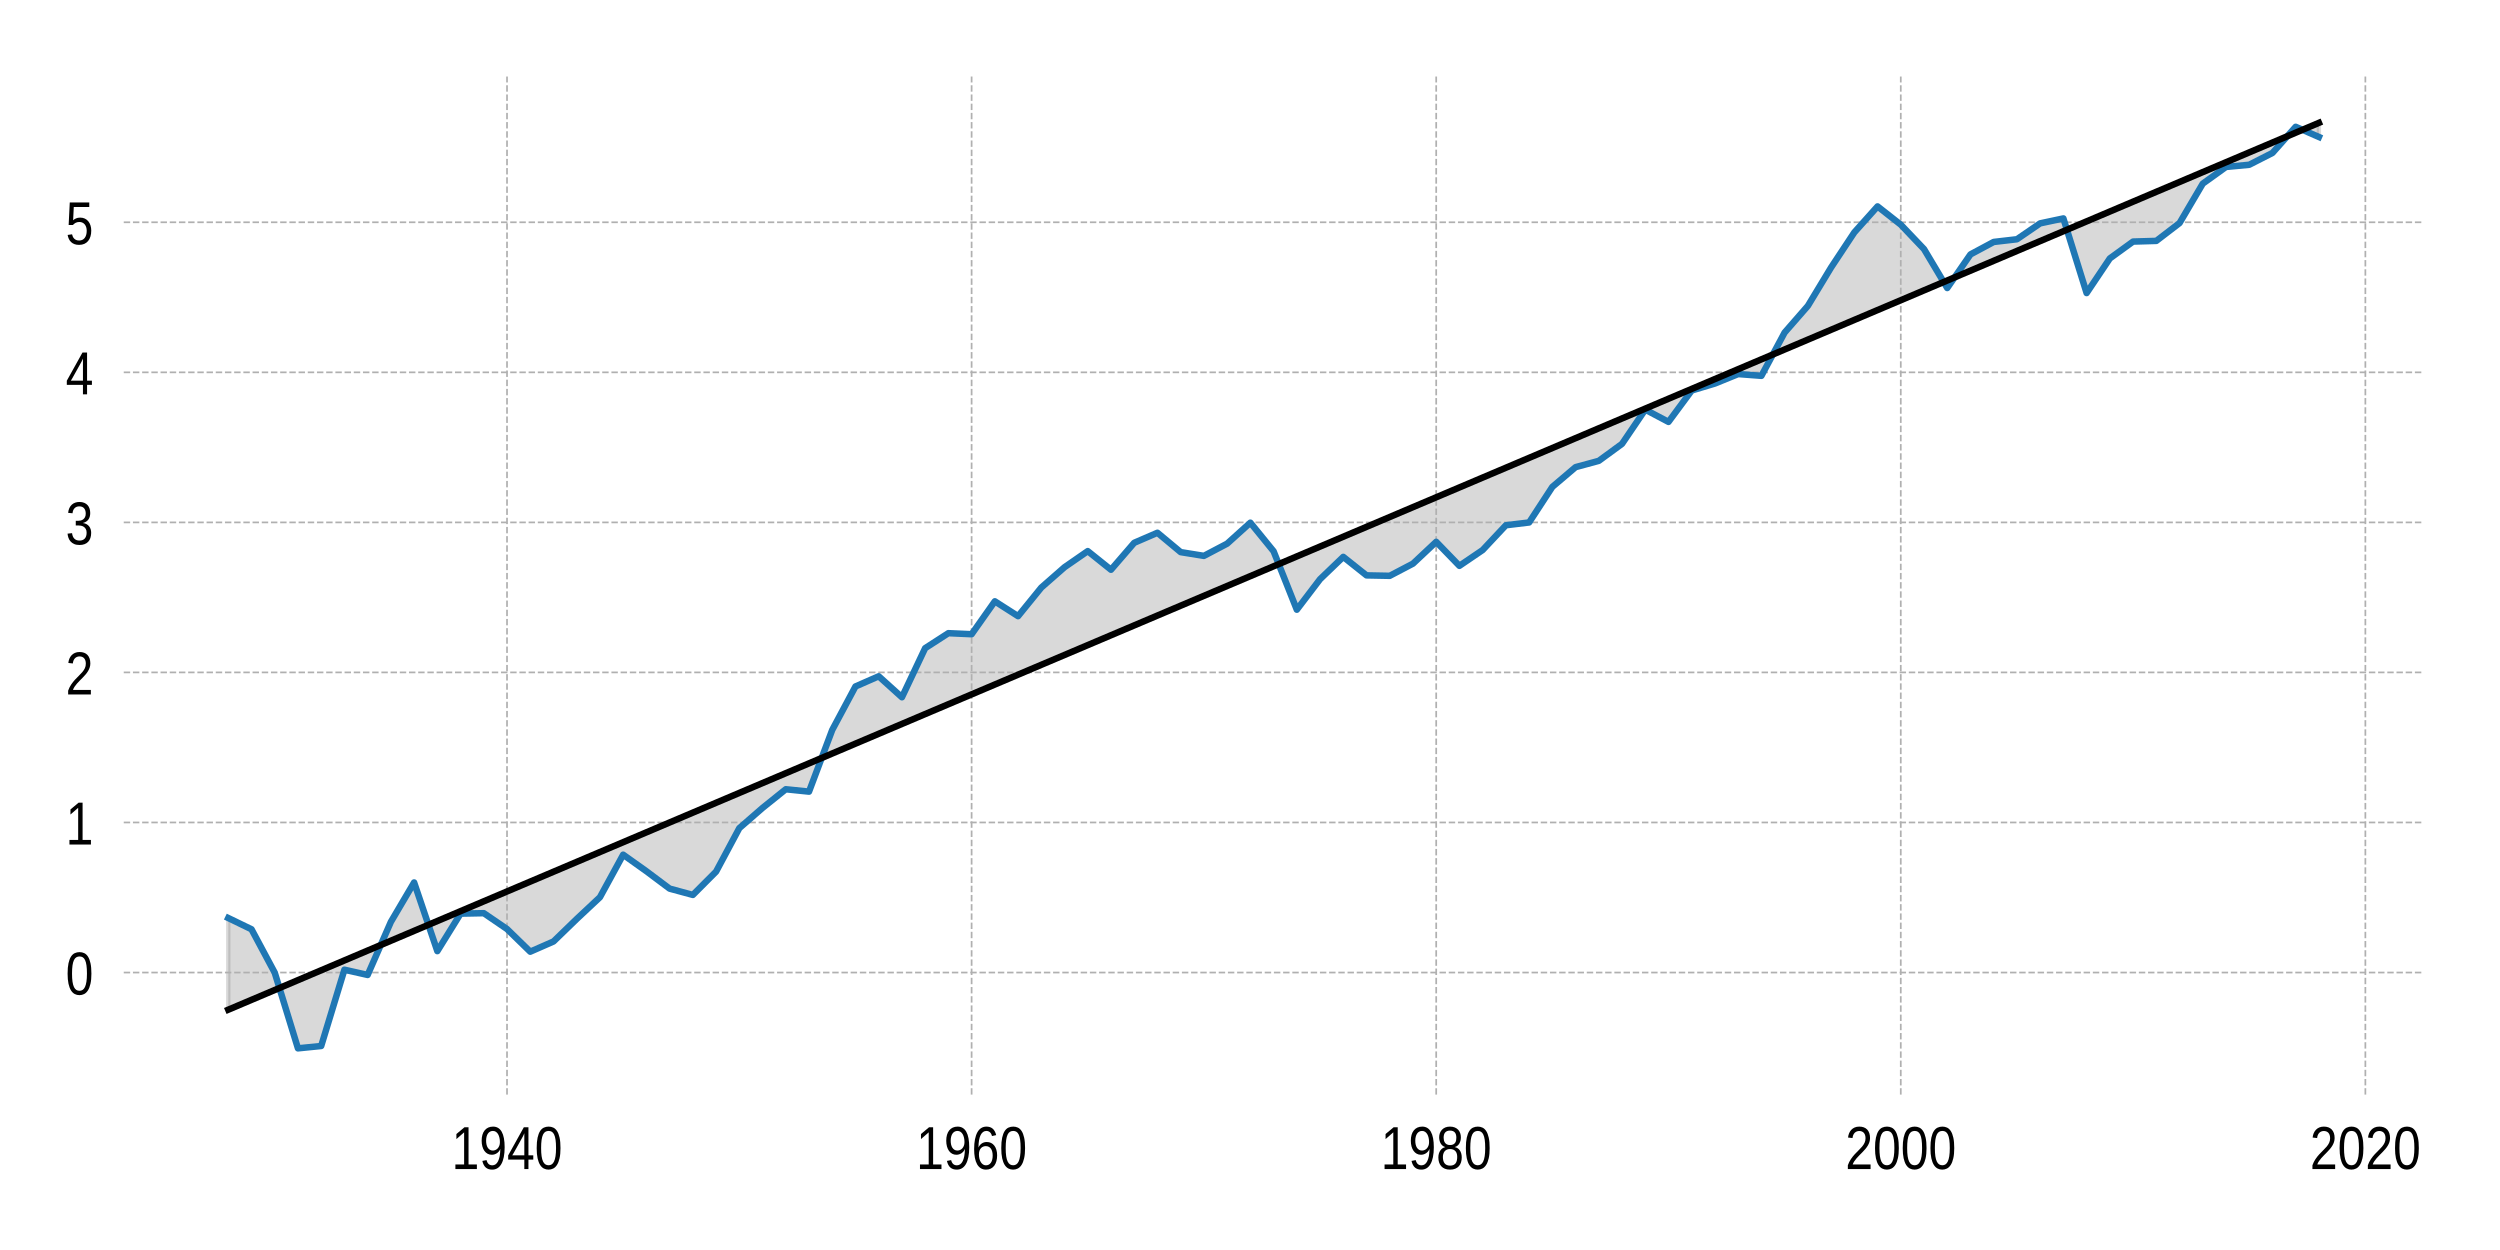 <?xml version="1.0" encoding="utf-8" standalone="no"?>
<!DOCTYPE svg PUBLIC "-//W3C//DTD SVG 1.1//EN"
  "http://www.w3.org/Graphics/SVG/1.1/DTD/svg11.dtd">
<!-- Created with matplotlib (https://matplotlib.org/) -->
<svg height="288pt" version="1.1" viewBox="0 0 576 288" width="576pt" xmlns="http://www.w3.org/2000/svg" xmlns:xlink="http://www.w3.org/1999/xlink">
 <defs>
  <style type="text/css">
*{stroke-linecap:butt;stroke-linejoin:round;}
  </style>
 </defs>
 <g id="figure_1">
  <g id="patch_1">
   <path d="M 0 288 
L 576 288 
L 576 0 
L 0 0 
z
" style="fill:#ffffff;"/>
  </g>
  <g id="axes_1">
   <g id="patch_2">
    <path d="M 28.51 252.2 
L 558.36 252.2 
L 558.36 17.64 
L 28.51 17.64 
z
" style="fill:#ffffff;"/>
   </g>
   <g id="PolyCollection_1">
    <defs>
     <path d="M 52.594 -55.365 
L 52.594 -76.488 
L 57.946 -73.895 
L 63.298 -63.892 
L 68.65 -46.462 
L 74.002 -47.004 
L 79.354 -64.58 
L 84.706 -63.372 
L 90.058 -75.598 
L 95.41 -84.677 
L 100.762 -68.86 
L 106.114 -77.495 
L 111.466 -77.604 
L 116.818 -73.95 
L 122.17 -68.732 
L 127.522 -71.081 
L 132.874 -76.266 
L 138.226 -81.281 
L 143.578 -91.08 
L 148.93 -87.267 
L 154.282 -83.259 
L 159.634 -81.809 
L 164.987 -87.185 
L 170.339 -97.197 
L 175.691 -101.856 
L 181.043 -106.157 
L 186.395 -105.607 
L 191.747 -119.823 
L 197.099 -129.836 
L 202.451 -132.187 
L 207.803 -127.352 
L 213.155 -138.66 
L 218.507 -142.116 
L 223.859 -141.876 
L 229.211 -149.456 
L 234.563 -146.036 
L 239.915 -152.625 
L 245.267 -157.316 
L 250.619 -161.023 
L 255.971 -156.733 
L 261.323 -162.94 
L 266.675 -165.252 
L 272.027 -160.79 
L 277.379 -159.926 
L 282.731 -162.741 
L 288.083 -167.573 
L 293.435 -160.995 
L 298.787 -147.528 
L 304.139 -154.553 
L 309.491 -159.695 
L 314.843 -155.436 
L 320.195 -155.33 
L 325.547 -158.136 
L 330.899 -163.162 
L 336.251 -157.633 
L 341.603 -161.271 
L 346.955 -166.982 
L 352.307 -167.624 
L 357.659 -175.821 
L 363.011 -180.37 
L 368.363 -181.822 
L 373.715 -185.742 
L 379.067 -193.626 
L 384.419 -190.796 
L 389.771 -198.029 
L 395.123 -199.639 
L 400.475 -201.816 
L 405.827 -201.409 
L 411.179 -211.386 
L 416.531 -217.523 
L 421.883 -226.372 
L 427.236 -234.459 
L 432.588 -240.444 
L 437.94 -236.237 
L 443.292 -230.61 
L 448.644 -221.642 
L 453.996 -229.386 
L 459.348 -232.254 
L 464.7 -232.875 
L 470.052 -236.539 
L 475.404 -237.675 
L 480.756 -220.481 
L 486.108 -228.459 
L 491.46 -232.341 
L 496.812 -232.499 
L 502.164 -236.601 
L 507.516 -245.691 
L 512.868 -249.535 
L 518.22 -250.039 
L 523.572 -252.763 
L 528.924 -258.784 
L 534.276 -256.435 
L 534.276 -259.698 
L 534.276 -259.698 
L 528.924 -257.428 
L 523.572 -255.157 
L 518.22 -252.887 
L 512.868 -250.617 
L 507.516 -248.346 
L 502.164 -246.076 
L 496.812 -243.806 
L 491.46 -241.535 
L 486.108 -239.265 
L 480.756 -236.994 
L 475.404 -234.724 
L 470.052 -232.454 
L 464.7 -230.183 
L 459.348 -227.913 
L 453.996 -225.643 
L 448.644 -223.372 
L 443.292 -221.102 
L 437.94 -218.831 
L 432.588 -216.561 
L 427.236 -214.291 
L 421.883 -212.02 
L 416.531 -209.75 
L 411.179 -207.48 
L 405.827 -205.209 
L 400.475 -202.939 
L 395.123 -200.669 
L 389.771 -198.398 
L 384.419 -196.128 
L 379.067 -193.857 
L 373.715 -191.587 
L 368.363 -189.317 
L 363.011 -187.046 
L 357.659 -184.776 
L 352.307 -182.506 
L 346.955 -180.235 
L 341.603 -177.965 
L 336.251 -175.694 
L 330.899 -173.424 
L 325.547 -171.154 
L 320.195 -168.883 
L 314.843 -166.613 
L 309.491 -164.343 
L 304.139 -162.072 
L 298.787 -159.802 
L 293.435 -157.531 
L 288.083 -155.261 
L 282.731 -152.991 
L 277.379 -150.72 
L 272.027 -148.45 
L 266.675 -146.18 
L 261.323 -143.909 
L 255.971 -141.639 
L 250.619 -139.368 
L 245.267 -137.098 
L 239.915 -134.828 
L 234.563 -132.557 
L 229.211 -130.287 
L 223.859 -128.017 
L 218.507 -125.746 
L 213.155 -123.476 
L 207.803 -121.205 
L 202.451 -118.935 
L 197.099 -116.665 
L 191.747 -114.394 
L 186.395 -112.124 
L 181.043 -109.854 
L 175.691 -107.583 
L 170.339 -105.313 
L 164.987 -103.043 
L 159.634 -100.772 
L 154.282 -98.502 
L 148.93 -96.231 
L 143.578 -93.961 
L 138.226 -91.691 
L 132.874 -89.42 
L 127.522 -87.15 
L 122.17 -84.88 
L 116.818 -82.609 
L 111.466 -80.339 
L 106.114 -78.068 
L 100.762 -75.798 
L 95.41 -73.528 
L 90.058 -71.257 
L 84.706 -68.987 
L 79.354 -66.717 
L 74.002 -64.446 
L 68.65 -62.176 
L 63.298 -59.905 
L 57.946 -57.635 
L 52.594 -55.365 
z
" id="mc0e10cdbfd" style="stroke:#7f7f7f;stroke-opacity:0.3;"/>
    </defs>
    <g clip-path="url(#pc27ad0a3e6)">
     <use style="fill:#7f7f7f;fill-opacity:0.3;stroke:#7f7f7f;stroke-opacity:0.3;" x="0" xlink:href="#mc0e10cdbfd" y="288"/>
    </g>
   </g>
   <g id="matplotlib.axis_1">
    <g id="xtick_1">
     <g id="line2d_1">
      <path clip-path="url(#pc27ad0a3e6)" d="M 116.818 252.2 
L 116.818 17.64 
" style="fill:none;stroke:#b0b0b0;stroke-dasharray:1.48,0.64;stroke-dashoffset:0;stroke-width:0.4;"/>
     </g>
     <g id="text_1">
      <!-- 1940 -->
      <defs>
       <path d="M 6.25 0 
L 6.25 7.469 
L 20.609 7.469 
L 20.609 60.406 
L 7.906 49.312 
L 7.906 57.625 
L 21.234 68.797 
L 27.875 68.797 
L 27.875 7.469 
L 41.609 7.469 
L 41.609 0 
z
" id="LiberationSansNarrow-49"/>
       <path d="M 41.703 35.797 
Q 41.703 26.609 40.281 19.703 
Q 38.875 12.797 36.234 8.203 
Q 33.594 3.609 29.812 1.312 
Q 26.031 -0.984 21.297 -0.984 
Q 18.062 -0.984 15.453 -0.172 
Q 12.844 0.641 10.812 2.344 
Q 8.797 4.047 7.328 6.781 
Q 5.859 9.516 4.984 13.375 
L 11.922 14.703 
Q 13.031 10.25 15.406 8.172 
Q 17.781 6.109 21.438 6.109 
Q 24.359 6.109 26.781 7.781 
Q 29.203 9.469 30.875 12.844 
Q 32.562 16.219 33.547 21.297 
Q 34.469 26.375 34.578 33.203 
Q 33.734 30.906 32.266 29.094 
Q 30.812 27.297 28.953 26.047 
Q 27.094 24.812 24.938 24.141 
Q 22.797 23.484 20.562 23.484 
Q 16.703 23.484 13.625 25.172 
Q 10.547 26.859 8.375 29.875 
Q 6.203 32.906 5.031 37.172 
Q 3.859 41.453 3.859 46.688 
Q 3.859 52 5.094 56.297 
Q 6.344 60.594 8.766 63.594 
Q 11.188 66.609 14.672 68.219 
Q 18.172 69.828 22.609 69.828 
Q 32.031 69.828 36.859 61.328 
Q 41.703 52.828 41.703 35.797 
z
M 33.891 44.281 
Q 33.891 48.094 33.125 51.453 
Q 32.375 54.828 30.938 57.312 
Q 29.5 59.812 27.344 61.25 
Q 25.203 62.703 22.359 62.703 
Q 19.781 62.703 17.703 61.578 
Q 15.625 60.453 14.188 58.375 
Q 12.75 56.297 11.969 53.312 
Q 11.188 50.344 11.188 46.688 
Q 11.188 43.219 11.859 40.234 
Q 12.547 37.25 13.953 35.078 
Q 15.375 32.906 17.453 31.656 
Q 19.531 30.422 22.312 30.422 
Q 24.312 30.422 26.359 31.25 
Q 28.422 32.078 30.078 33.781 
Q 31.734 35.5 32.812 38.109 
Q 33.891 40.719 33.891 44.281 
z
" id="LiberationSansNarrow-57"/>
       <path d="M 35.25 15.578 
L 35.25 0 
L 28.469 0 
L 28.469 15.578 
L 1.906 15.578 
L 1.906 22.406 
L 27.688 68.797 
L 35.25 68.797 
L 35.25 22.516 
L 43.219 22.516 
L 43.219 15.578 
z
M 28.469 58.891 
Q 28.375 58.641 28.031 57.906 
L 27.344 56.344 
L 26.562 54.594 
Q 26.125 53.656 25.781 53.078 
L 11.328 27.094 
Q 11.141 26.703 10.75 26.078 
L 9.969 24.812 
L 9.188 23.484 
Q 8.797 22.859 8.547 22.516 
L 28.469 22.516 
z
" id="LiberationSansNarrow-52"/>
       <path d="M 42.391 34.422 
Q 42.391 24.516 40.844 17.75 
Q 39.312 10.984 36.641 6.812 
Q 33.984 2.641 30.391 0.828 
Q 26.812 -0.984 22.703 -0.984 
Q 18.609 -0.984 15.031 0.828 
Q 11.469 2.641 8.828 6.781 
Q 6.203 10.938 4.703 17.703 
Q 3.219 24.469 3.219 34.422 
Q 3.219 44.828 4.703 51.641 
Q 6.203 58.453 8.828 62.5 
Q 11.469 66.547 15.078 68.188 
Q 18.703 69.828 22.953 69.828 
Q 27 69.828 30.531 68.188 
Q 34.078 66.547 36.719 62.5 
Q 39.359 58.453 40.875 51.641 
Q 42.391 44.828 42.391 34.422 
z
M 35.062 34.422 
Q 35.062 42.625 34.281 48.062 
Q 33.5 53.516 31.938 56.766 
Q 30.375 60.016 28.094 61.359 
Q 25.828 62.703 22.953 62.703 
Q 19.922 62.703 17.578 61.328 
Q 15.234 59.969 13.672 56.719 
Q 12.109 53.469 11.297 48.016 
Q 10.5 42.578 10.5 34.422 
Q 10.5 26.516 11.297 21.094 
Q 12.109 15.672 13.688 12.375 
Q 15.281 9.078 17.578 7.641 
Q 19.875 6.203 22.797 6.203 
Q 25.641 6.203 27.906 7.641 
Q 30.172 9.078 31.75 12.375 
Q 33.344 15.672 34.203 21.094 
Q 35.062 26.516 35.062 34.422 
z
" id="LiberationSansNarrow-48"/>
      </defs>
      <g transform="translate(104.048 269.346)scale(0.14 -0.14)">
       <use xlink:href="#LiberationSansNarrow-49"/>
       <use x="45.605" xlink:href="#LiberationSansNarrow-57"/>
       <use x="91.211" xlink:href="#LiberationSansNarrow-52"/>
       <use x="136.816" xlink:href="#LiberationSansNarrow-48"/>
      </g>
     </g>
    </g>
    <g id="xtick_2">
     <g id="line2d_2">
      <path clip-path="url(#pc27ad0a3e6)" d="M 223.859 252.2 
L 223.859 17.64 
" style="fill:none;stroke:#b0b0b0;stroke-dasharray:1.48,0.64;stroke-dashoffset:0;stroke-width:0.4;"/>
     </g>
     <g id="text_2">
      <!-- 1960 -->
      <defs>
       <path d="M 42 22.516 
Q 42 17.328 40.828 13 
Q 39.656 8.688 37.359 5.578 
Q 35.062 2.484 31.641 0.75 
Q 28.219 -0.984 23.781 -0.984 
Q 18.844 -0.984 15.156 1.312 
Q 11.469 3.609 9.031 7.922 
Q 6.594 12.25 5.375 18.531 
Q 4.156 24.812 4.156 32.812 
Q 4.156 42 5.547 48.922 
Q 6.938 55.859 9.516 60.5 
Q 12.109 65.141 15.859 67.484 
Q 19.625 69.828 24.359 69.828 
Q 27.25 69.828 29.766 69.094 
Q 32.281 68.359 34.328 66.719 
Q 36.375 65.094 37.938 62.406 
Q 39.5 59.719 40.438 55.812 
L 33.547 54.297 
Q 32.422 58.734 29.953 60.719 
Q 27.484 62.703 24.266 62.703 
Q 21.297 62.703 18.891 60.984 
Q 16.5 59.281 14.812 55.875 
Q 13.141 52.484 12.234 47.359 
Q 11.328 42.234 11.328 35.406 
Q 13.281 39.844 16.844 42.156 
Q 20.406 44.484 25.047 44.484 
Q 28.906 44.484 32 42.969 
Q 35.109 41.453 37.328 38.594 
Q 39.547 35.75 40.766 31.672 
Q 42 27.594 42 22.516 
z
M 34.672 22.125 
Q 34.672 25.688 33.953 28.562 
Q 33.25 31.453 31.812 33.469 
Q 30.375 35.5 28.25 36.594 
Q 26.125 37.703 23.297 37.703 
Q 21.344 37.703 19.328 36.984 
Q 17.328 36.281 15.719 34.688 
Q 14.109 33.109 13.078 30.516 
Q 12.062 27.938 12.062 24.219 
Q 12.062 20.406 12.859 17.109 
Q 13.672 13.812 15.156 11.375 
Q 16.656 8.938 18.781 7.516 
Q 20.906 6.109 23.531 6.109 
Q 26.125 6.109 28.203 7.203 
Q 30.281 8.297 31.719 10.375 
Q 33.156 12.453 33.906 15.422 
Q 34.672 18.406 34.672 22.125 
z
" id="LiberationSansNarrow-54"/>
      </defs>
      <g transform="translate(211.088 269.346)scale(0.14 -0.14)">
       <use xlink:href="#LiberationSansNarrow-49"/>
       <use x="45.605" xlink:href="#LiberationSansNarrow-57"/>
       <use x="91.211" xlink:href="#LiberationSansNarrow-54"/>
       <use x="136.816" xlink:href="#LiberationSansNarrow-48"/>
      </g>
     </g>
    </g>
    <g id="xtick_3">
     <g id="line2d_3">
      <path clip-path="url(#pc27ad0a3e6)" d="M 330.899 252.2 
L 330.899 17.64 
" style="fill:none;stroke:#b0b0b0;stroke-dasharray:1.48,0.64;stroke-dashoffset:0;stroke-width:0.4;"/>
     </g>
     <g id="text_3">
      <!-- 1980 -->
      <defs>
       <path d="M 42.047 19.188 
Q 42.047 14.797 40.891 11.109 
Q 39.75 7.422 37.406 4.734 
Q 35.062 2.047 31.422 0.531 
Q 27.781 -0.984 22.797 -0.984 
Q 17.828 -0.984 14.203 0.531 
Q 10.594 2.047 8.219 4.703 
Q 5.859 7.375 4.703 11.062 
Q 3.562 14.75 3.562 19.094 
Q 3.562 22.859 4.516 25.781 
Q 5.469 28.719 7.031 30.828 
Q 8.594 32.953 10.609 34.25 
Q 12.641 35.547 14.797 35.984 
L 14.797 36.188 
Q 12.453 36.859 10.594 38.375 
Q 8.734 39.891 7.469 42.016 
Q 6.203 44.141 5.547 46.719 
Q 4.891 49.312 4.891 52.203 
Q 4.891 55.812 6.031 59 
Q 7.172 62.203 9.422 64.625 
Q 11.672 67.047 14.984 68.438 
Q 18.312 69.828 22.656 69.828 
Q 27.25 69.828 30.641 68.406 
Q 34.031 67 36.25 64.578 
Q 38.484 62.156 39.547 58.938 
Q 40.625 55.719 40.625 52.094 
Q 40.625 49.266 39.969 46.672 
Q 39.312 44.094 38.062 41.969 
Q 36.812 39.844 34.938 38.344 
Q 33.062 36.859 30.609 36.281 
L 30.609 36.078 
Q 33.062 35.594 35.156 34.297 
Q 37.25 33.016 38.766 30.891 
Q 40.281 28.766 41.156 25.828 
Q 42.047 22.906 42.047 19.188 
z
M 33.156 51.609 
Q 33.156 54.203 32.609 56.344 
Q 32.078 58.5 30.828 60.031 
Q 29.594 61.578 27.594 62.422 
Q 25.594 63.281 22.656 63.281 
Q 19.828 63.281 17.875 62.422 
Q 15.922 61.578 14.641 60.031 
Q 13.375 58.5 12.812 56.344 
Q 12.25 54.203 12.25 51.609 
Q 12.25 49.562 12.688 47.406 
Q 13.141 45.266 14.312 43.5 
Q 15.484 41.75 17.5 40.625 
Q 19.531 39.5 22.75 39.5 
Q 26.172 39.5 28.219 40.625 
Q 30.281 41.75 31.375 43.5 
Q 32.469 45.266 32.812 47.406 
Q 33.156 49.562 33.156 51.609 
z
M 34.578 20.016 
Q 34.578 22.516 34.016 24.828 
Q 33.453 27.156 32.078 28.938 
Q 30.719 30.719 28.422 31.812 
Q 26.125 32.906 22.656 32.906 
Q 19.484 32.906 17.266 31.812 
Q 15.047 30.719 13.672 28.906 
Q 12.312 27.094 11.672 24.719 
Q 11.031 22.359 11.031 19.828 
Q 11.031 16.656 11.672 14.031 
Q 12.312 11.422 13.703 9.547 
Q 15.094 7.672 17.375 6.641 
Q 19.672 5.609 22.906 5.609 
Q 26.172 5.609 28.422 6.641 
Q 30.672 7.672 32.031 9.547 
Q 33.406 11.422 33.984 14.078 
Q 34.578 16.75 34.578 20.016 
z
" id="LiberationSansNarrow-56"/>
      </defs>
      <g transform="translate(318.129 269.346)scale(0.14 -0.14)">
       <use xlink:href="#LiberationSansNarrow-49"/>
       <use x="45.605" xlink:href="#LiberationSansNarrow-57"/>
       <use x="91.211" xlink:href="#LiberationSansNarrow-56"/>
       <use x="136.816" xlink:href="#LiberationSansNarrow-48"/>
      </g>
     </g>
    </g>
    <g id="xtick_4">
     <g id="line2d_4">
      <path clip-path="url(#pc27ad0a3e6)" d="M 437.94 252.2 
L 437.94 17.64 
" style="fill:none;stroke:#b0b0b0;stroke-dasharray:1.48,0.64;stroke-dashoffset:0;stroke-width:0.4;"/>
     </g>
     <g id="text_4">
      <!-- 2000 -->
      <defs>
       <path d="M 4.109 0 
L 4.109 6.203 
Q 6.156 11.922 9.109 16.281 
Q 12.062 20.656 15.312 24.188 
Q 18.562 27.734 21.734 30.766 
Q 24.906 33.797 27.469 36.812 
Q 30.031 39.844 31.609 43.156 
Q 33.203 46.484 33.203 50.688 
Q 33.203 53.609 32.469 55.828 
Q 31.734 58.062 30.391 59.562 
Q 29.047 61.078 27.141 61.828 
Q 25.25 62.594 22.906 62.594 
Q 20.75 62.594 18.844 61.859 
Q 16.938 61.141 15.453 59.672 
Q 13.969 58.203 13.031 56.031 
Q 12.109 53.859 11.812 50.984 
L 4.438 51.812 
Q 4.781 55.516 6.125 58.781 
Q 7.469 62.062 9.781 64.531 
Q 12.109 67 15.359 68.406 
Q 18.609 69.828 22.906 69.828 
Q 27.094 69.828 30.391 68.609 
Q 33.688 67.391 35.938 64.984 
Q 38.188 62.594 39.406 59.078 
Q 40.625 55.562 40.625 50.984 
Q 40.625 47.516 39.594 44.391 
Q 38.578 41.266 36.859 38.422 
Q 35.156 35.594 32.906 32.953 
Q 30.672 30.328 28.219 27.828 
L 23.297 22.859 
Q 20.797 20.359 18.625 17.859 
Q 16.453 15.375 14.734 12.812 
Q 13.031 10.25 12.062 7.469 
L 41.5 7.469 
L 41.5 0 
z
" id="LiberationSansNarrow-50"/>
      </defs>
      <g transform="translate(425.169 269.346)scale(0.14 -0.14)">
       <use xlink:href="#LiberationSansNarrow-50"/>
       <use x="45.605" xlink:href="#LiberationSansNarrow-48"/>
       <use x="91.211" xlink:href="#LiberationSansNarrow-48"/>
       <use x="136.816" xlink:href="#LiberationSansNarrow-48"/>
      </g>
     </g>
    </g>
    <g id="xtick_5">
     <g id="line2d_5">
      <path clip-path="url(#pc27ad0a3e6)" d="M 544.98 252.2 
L 544.98 17.64 
" style="fill:none;stroke:#b0b0b0;stroke-dasharray:1.48,0.64;stroke-dashoffset:0;stroke-width:0.4;"/>
     </g>
     <g id="text_5">
      <!-- 2020 -->
      <g transform="translate(532.209 269.346)scale(0.14 -0.14)">
       <use xlink:href="#LiberationSansNarrow-50"/>
       <use x="45.605" xlink:href="#LiberationSansNarrow-48"/>
       <use x="91.211" xlink:href="#LiberationSansNarrow-50"/>
       <use x="136.816" xlink:href="#LiberationSansNarrow-48"/>
      </g>
     </g>
    </g>
   </g>
   <g id="matplotlib.axis_2">
    <g id="ytick_1">
     <g id="line2d_6">
      <path clip-path="url(#pc27ad0a3e6)" d="M 28.51 224.073 
L 558.36 224.073 
" style="fill:none;stroke:#b0b0b0;stroke-dasharray:1.48,0.64;stroke-dashoffset:0;stroke-width:0.4;"/>
     </g>
     <g id="text_6">
      <!-- 0 -->
      <g transform="translate(15.125 229.146)scale(0.14 -0.14)">
       <use xlink:href="#LiberationSansNarrow-48"/>
      </g>
     </g>
    </g>
    <g id="ytick_2">
     <g id="line2d_7">
      <path clip-path="url(#pc27ad0a3e6)" d="M 28.51 189.501 
L 558.36 189.501 
" style="fill:none;stroke:#b0b0b0;stroke-dasharray:1.48,0.64;stroke-dashoffset:0;stroke-width:0.4;"/>
     </g>
     <g id="text_7">
      <!-- 1 -->
      <g transform="translate(15.125 194.573)scale(0.14 -0.14)">
       <use xlink:href="#LiberationSansNarrow-49"/>
      </g>
     </g>
    </g>
    <g id="ytick_3">
     <g id="line2d_8">
      <path clip-path="url(#pc27ad0a3e6)" d="M 28.51 154.928 
L 558.36 154.928 
" style="fill:none;stroke:#b0b0b0;stroke-dasharray:1.48,0.64;stroke-dashoffset:0;stroke-width:0.4;"/>
     </g>
     <g id="text_8">
      <!-- 2 -->
      <g transform="translate(15.125 160)scale(0.14 -0.14)">
       <use xlink:href="#LiberationSansNarrow-50"/>
      </g>
     </g>
    </g>
    <g id="ytick_4">
     <g id="line2d_9">
      <path clip-path="url(#pc27ad0a3e6)" d="M 28.51 120.355 
L 558.36 120.355 
" style="fill:none;stroke:#b0b0b0;stroke-dasharray:1.48,0.64;stroke-dashoffset:0;stroke-width:0.4;"/>
     </g>
     <g id="text_9">
      <!-- 3 -->
      <defs>
       <path d="M 42 19 
Q 42 14.266 40.75 10.547 
Q 39.5 6.844 37.062 4.266 
Q 34.625 1.703 31.047 0.359 
Q 27.484 -0.984 22.859 -0.984 
Q 17.625 -0.984 14.031 0.609 
Q 10.453 2.203 8.125 4.812 
Q 5.812 7.422 4.641 10.766 
Q 3.469 14.109 3.125 17.672 
L 10.547 18.5 
Q 10.891 15.766 11.734 13.516 
Q 12.594 11.281 14.078 9.672 
Q 15.578 8.062 17.75 7.172 
Q 19.922 6.297 22.859 6.297 
Q 28.328 6.297 31.422 9.562 
Q 34.516 12.844 34.516 19.281 
Q 34.516 23.094 33.125 25.406 
Q 31.734 27.734 29.688 29.031 
Q 27.641 30.328 25.219 30.766 
Q 22.797 31.203 20.75 31.203 
L 16.656 31.203 
L 16.656 38.812 
L 20.562 38.812 
Q 22.609 38.812 24.828 39.328 
Q 27.047 39.844 28.859 41.188 
Q 30.672 42.531 31.859 44.828 
Q 33.062 47.125 33.062 50.688 
Q 33.062 56.203 30.375 59.391 
Q 27.688 62.594 22.469 62.594 
Q 17.672 62.594 14.734 59.609 
Q 11.812 56.641 11.328 51.219 
L 4.109 51.906 
Q 4.547 56.453 6.125 59.812 
Q 7.719 63.188 10.172 65.406 
Q 12.641 67.625 15.812 68.719 
Q 19 69.828 22.562 69.828 
Q 27.297 69.828 30.688 68.375 
Q 34.078 66.938 36.219 64.469 
Q 38.375 62.016 39.406 58.688 
Q 40.438 55.375 40.438 51.609 
Q 40.438 48.578 39.75 45.938 
Q 39.062 43.312 37.625 41.203 
Q 36.188 39.109 33.953 37.594 
Q 31.734 36.078 28.609 35.297 
L 28.609 35.109 
Q 32.031 34.672 34.547 33.219 
Q 37.062 31.781 38.719 29.625 
Q 40.375 27.484 41.188 24.75 
Q 42 22.016 42 19 
z
" id="LiberationSansNarrow-51"/>
      </defs>
      <g transform="translate(15.125 125.428)scale(0.14 -0.14)">
       <use xlink:href="#LiberationSansNarrow-51"/>
      </g>
     </g>
    </g>
    <g id="ytick_5">
     <g id="line2d_10">
      <path clip-path="url(#pc27ad0a3e6)" d="M 28.51 85.782 
L 558.36 85.782 
" style="fill:none;stroke:#b0b0b0;stroke-dasharray:1.48,0.64;stroke-dashoffset:0;stroke-width:0.4;"/>
     </g>
     <g id="text_10">
      <!-- 4 -->
      <g transform="translate(15.125 90.855)scale(0.14 -0.14)">
       <use xlink:href="#LiberationSansNarrow-52"/>
      </g>
     </g>
    </g>
    <g id="ytick_6">
     <g id="line2d_11">
      <path clip-path="url(#pc27ad0a3e6)" d="M 28.51 51.209 
L 558.36 51.209 
" style="fill:none;stroke:#b0b0b0;stroke-dasharray:1.48,0.64;stroke-dashoffset:0;stroke-width:0.4;"/>
     </g>
     <g id="text_11">
      <!-- 5 -->
      <defs>
       <path d="M 42.141 22.406 
Q 42.141 17.234 40.859 12.938 
Q 39.594 8.641 37.078 5.531 
Q 34.578 2.438 30.812 0.719 
Q 27.047 -0.984 22.125 -0.984 
Q 17.672 -0.984 14.375 0.281 
Q 11.078 1.562 8.812 3.781 
Q 6.547 6 5.203 8.984 
Q 3.859 11.969 3.266 15.375 
L 10.547 16.406 
Q 10.984 14.453 11.781 12.625 
Q 12.594 10.797 13.984 9.344 
Q 15.375 7.906 17.406 7.047 
Q 19.438 6.203 22.312 6.203 
Q 25.094 6.203 27.391 7.25 
Q 29.688 8.297 31.297 10.344 
Q 32.906 12.406 33.781 15.375 
Q 34.672 18.359 34.672 22.219 
Q 34.672 25.391 33.844 28.047 
Q 33.016 30.719 31.453 32.641 
Q 29.891 34.578 27.609 35.641 
Q 25.344 36.719 22.469 36.719 
Q 20.656 36.719 19.141 36.328 
Q 17.625 35.938 16.328 35.25 
Q 15.047 34.578 13.969 33.672 
Q 12.891 32.766 11.969 31.781 
L 4.938 31.781 
L 6.781 68.797 
L 38.875 68.797 
L 38.875 61.328 
L 13.375 61.328 
L 12.312 39.5 
Q 14.203 41.312 17.078 42.594 
Q 19.969 43.891 23.922 43.891 
Q 28.125 43.891 31.484 42.328 
Q 34.859 40.766 37.219 37.906 
Q 39.594 35.062 40.859 31.109 
Q 42.141 27.156 42.141 22.406 
z
" id="LiberationSansNarrow-53"/>
      </defs>
      <g transform="translate(15.125 56.282)scale(0.14 -0.14)">
       <use xlink:href="#LiberationSansNarrow-53"/>
      </g>
     </g>
    </g>
   </g>
   <g id="line2d_12">
    <path clip-path="url(#pc27ad0a3e6)" d="M 52.594 211.512 
L 57.946 214.105 
L 63.298 224.108 
L 68.65 241.538 
L 74.002 240.996 
L 79.354 223.42 
L 84.706 224.628 
L 90.058 212.402 
L 95.41 203.323 
L 100.762 219.14 
L 106.114 210.505 
L 111.466 210.396 
L 116.818 214.05 
L 122.17 219.268 
L 127.522 216.919 
L 132.874 211.734 
L 138.226 206.719 
L 143.578 196.92 
L 148.93 200.733 
L 154.282 204.741 
L 159.634 206.191 
L 164.987 200.815 
L 170.339 190.803 
L 175.691 186.144 
L 181.043 181.843 
L 186.395 182.393 
L 191.747 168.177 
L 197.099 158.164 
L 202.451 155.813 
L 207.803 160.648 
L 213.155 149.34 
L 218.507 145.884 
L 223.859 146.124 
L 229.211 138.544 
L 234.563 141.964 
L 239.915 135.375 
L 245.267 130.684 
L 250.619 126.977 
L 255.971 131.267 
L 261.323 125.06 
L 266.675 122.748 
L 272.027 127.21 
L 277.379 128.074 
L 282.731 125.259 
L 288.083 120.427 
L 293.435 127.005 
L 298.787 140.472 
L 304.139 133.447 
L 309.491 128.305 
L 314.843 132.564 
L 320.195 132.67 
L 325.547 129.864 
L 330.899 124.838 
L 336.251 130.367 
L 341.603 126.729 
L 346.955 121.018 
L 352.307 120.376 
L 357.659 112.179 
L 363.011 107.63 
L 368.363 106.178 
L 373.715 102.258 
L 379.067 94.374 
L 384.419 97.204 
L 389.771 89.971 
L 395.123 88.361 
L 400.475 86.184 
L 405.827 86.591 
L 411.179 76.614 
L 416.531 70.477 
L 421.883 61.628 
L 427.236 53.541 
L 432.588 47.556 
L 437.94 51.763 
L 443.292 57.39 
L 448.644 66.358 
L 453.996 58.614 
L 459.348 55.746 
L 464.7 55.125 
L 470.052 51.461 
L 475.404 50.325 
L 480.756 67.519 
L 486.108 59.541 
L 491.46 55.659 
L 496.812 55.501 
L 502.164 51.399 
L 507.516 42.309 
L 512.868 38.465 
L 518.22 37.961 
L 523.572 35.237 
L 528.924 29.216 
L 534.276 31.565 
" style="fill:none;stroke:#1f77b4;stroke-linecap:square;stroke-width:1.5;"/>
   </g>
   <g id="line2d_13">
    <path clip-path="url(#pc27ad0a3e6)" d="M 52.594 232.635 
L 57.946 230.365 
L 63.298 228.095 
L 68.65 225.824 
L 74.002 223.554 
L 79.354 221.283 
L 84.706 219.013 
L 90.058 216.743 
L 95.41 214.472 
L 100.762 212.202 
L 106.114 209.932 
L 111.466 207.661 
L 116.818 205.391 
L 122.17 203.12 
L 127.522 200.85 
L 132.874 198.58 
L 138.226 196.309 
L 143.578 194.039 
L 148.93 191.769 
L 154.282 189.498 
L 159.634 187.228 
L 164.987 184.957 
L 170.339 182.687 
L 175.691 180.417 
L 181.043 178.146 
L 186.395 175.876 
L 191.747 173.606 
L 197.099 171.335 
L 202.451 169.065 
L 207.803 166.795 
L 213.155 164.524 
L 218.507 162.254 
L 223.859 159.983 
L 229.211 157.713 
L 234.563 155.443 
L 239.915 153.172 
L 245.267 150.902 
L 250.619 148.632 
L 255.971 146.361 
L 261.323 144.091 
L 266.675 141.82 
L 272.027 139.55 
L 277.379 137.28 
L 282.731 135.009 
L 288.083 132.739 
L 293.435 130.469 
L 298.787 128.198 
L 304.139 125.928 
L 309.491 123.657 
L 314.843 121.387 
L 320.195 119.117 
L 325.547 116.846 
L 330.899 114.576 
L 336.251 112.306 
L 341.603 110.035 
L 346.955 107.765 
L 352.307 105.494 
L 357.659 103.224 
L 363.011 100.954 
L 368.363 98.683 
L 373.715 96.413 
L 379.067 94.143 
L 384.419 91.872 
L 389.771 89.602 
L 395.123 87.331 
L 400.475 85.061 
L 405.827 82.791 
L 411.179 80.52 
L 416.531 78.25 
L 421.883 75.98 
L 427.236 73.709 
L 432.588 71.439 
L 437.94 69.169 
L 443.292 66.898 
L 448.644 64.628 
L 453.996 62.357 
L 459.348 60.087 
L 464.7 57.817 
L 470.052 55.546 
L 475.404 53.276 
L 480.756 51.006 
L 486.108 48.735 
L 491.46 46.465 
L 496.812 44.194 
L 502.164 41.924 
L 507.516 39.654 
L 512.868 37.383 
L 518.22 35.113 
L 523.572 32.843 
L 528.924 30.572 
L 534.276 28.302 
" style="fill:none;stroke:#000000;stroke-linecap:square;stroke-width:1.5;"/>
   </g>
  </g>
 </g>
 <defs>
  <clipPath id="pc27ad0a3e6">
   <rect height="234.56" width="529.85" x="28.51" y="17.64"/>
  </clipPath>
 </defs>
</svg>
